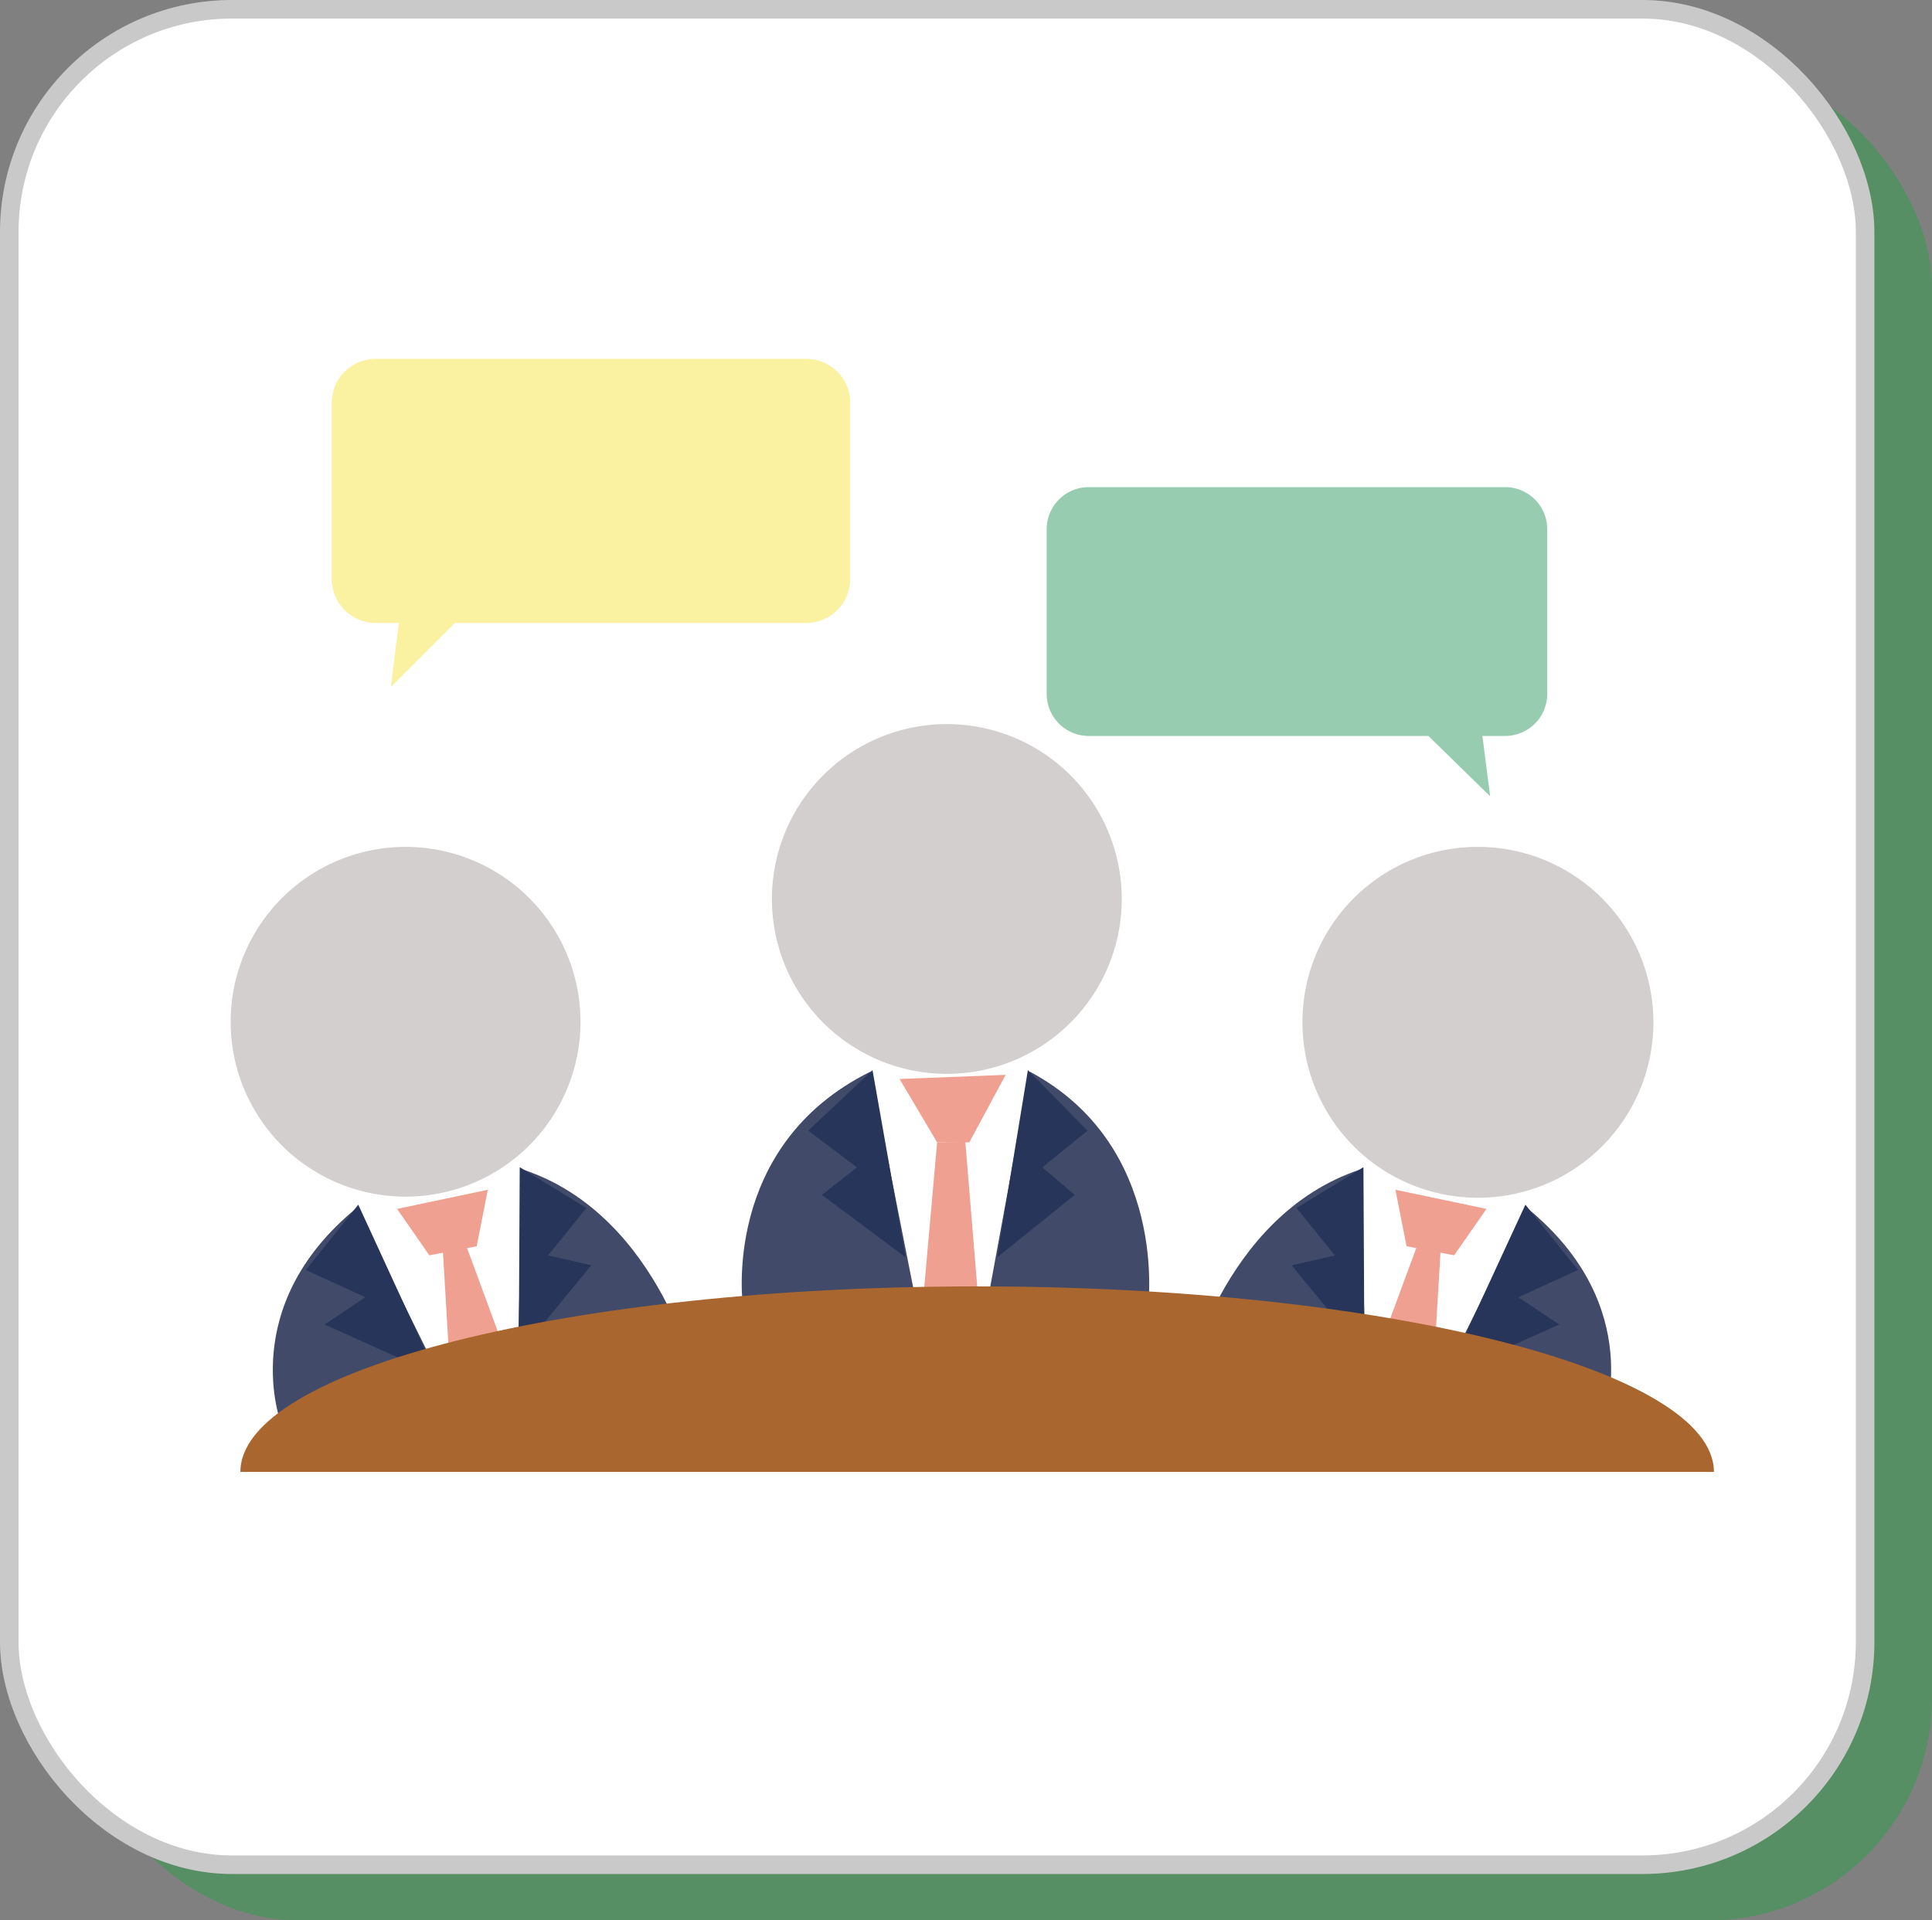 <svg xmlns="http://www.w3.org/2000/svg" xmlns:xlink="http://www.w3.org/1999/xlink" width="104.104" height="103.5" viewBox="0 0 104.104 103.5">
  <rect x="0" y="0" width="104.104" height="103.5" fill="#808080" stroke="none"/>
  <defs>
    <clipPath id="clip-path">
      <rect id="長方形_44" data-name="長方形 44" width="79.921" height="59.992" fill="none"/>
    </clipPath>
  </defs>
  <g id="グループ_69" data-name="グループ 69" transform="translate(-216.896 -149.5)">
    <rect id="長方形_58" data-name="長方形 58" width="100" height="100" rx="12" transform="translate(221 153)" fill="#4d935d" opacity="0.799"/>
    <g id="グループ_37" data-name="グループ 37" transform="translate(-10 -0.161)">
      <rect id="長方形_28" data-name="長方形 28" width="100" height="100" rx="12" transform="translate(227.396 150.161)" fill="#fff" stroke="#c9c9c9" stroke-miterlimit="10" stroke-width="1"/>
      <g id="グループ_35" data-name="グループ 35" transform="translate(239.326 169)">
        <g id="グループ_34" data-name="グループ 34" transform="translate(0 0)" clip-path="url(#clip-path)">
          <path id="パス_96" data-name="パス 96" d="M1.4,30.925s-2.424-6.286,4.065-11.592l5.225,10.576" transform="translate(1.313 26.441)" fill="#414b69"/>
          <path id="パス_97" data-name="パス 97" d="M18.849,20.533A9.425,9.425,0,1,1,9.426,11.11a9.424,9.424,0,0,1,9.423,9.423" transform="translate(0 15.195)" fill="#d2cfce"/>
          <path id="パス_98" data-name="パス 98" d="M16.3,30.26s-1.941-9.324-9.48-11.81l-.31,12.662" transform="translate(8.901 25.234)" fill="#414b69"/>
          <path id="パス_99" data-name="パス 99" d="M4.534,19.254,1.711,22.774l3.2,1.468-2.195,1.47,6.033,2.709Z" transform="translate(2.341 26.333)" fill="#27355a"/>
          <path id="パス_100" data-name="パス 100" d="M5.261,27.748,4.83,20.431l1.293-.2,2.5,6.781" transform="translate(6.606 27.675)" fill="#efa090"/>
          <path id="パス_101" data-name="パス 101" d="M6.608,18.4,10.2,20.6,8.138,23.153l2.327.533L6.556,28.449Z" transform="translate(8.967 25.167)" fill="#27355a"/>
          <path id="パス_102" data-name="パス 102" d="M8.676,18.915,3.787,19.947l1.738,2.5,2.552-.488Z" transform="translate(5.179 25.869)" fill="#efa090"/>
          <path id="パス_103" data-name="パス 103" d="M36.615,30.925s2.434-6.286-4.079-11.592L27.291,29.909" transform="translate(37.325 26.441)" fill="#414b69"/>
          <path id="パス_104" data-name="パス 104" d="M24.392,20.533a9.455,9.455,0,1,0,9.454-9.423,9.439,9.439,0,0,0-9.454,9.423" transform="translate(33.36 15.195)" fill="#d2cfce"/>
          <path id="パス_105" data-name="パス 105" d="M21.7,30.26s1.949-9.324,9.511-11.81l.31,12.662" transform="translate(29.68 25.234)" fill="#414b69"/>
          <path id="パス_106" data-name="パス 106" d="M31.908,19.254l2.834,3.521-3.213,1.468,2.2,1.47-6.054,2.709Z" transform="translate(37.856 26.333)" fill="#27355a"/>
          <path id="パス_107" data-name="パス 107" d="M29.3,27.748l.433-7.316-1.3-.2-2.507,6.781" transform="translate(35.459 27.675)" fill="#efa090"/>
          <path id="パス_108" data-name="パス 108" d="M28.016,18.4,24.41,20.6l2.069,2.557-2.335.533,3.923,4.764Z" transform="translate(33.022 25.167)" fill="#27355a"/>
          <path id="パス_109" data-name="パス 109" d="M26.508,18.915l4.906,1.032-1.743,2.5-2.564-.488Z" transform="translate(36.254 25.869)" fill="#efa090"/>
          <path id="パス_110" data-name="パス 110" d="M31.167,17.738a9.425,9.425,0,1,1-9.423-9.423,9.424,9.424,0,0,1,9.423,9.423" transform="translate(16.847 11.372)" fill="#d2cfce"/>
          <path id="パス_111" data-name="パス 111" d="M11.7,28.892s-1.241-8.656,6.871-12.667l2.576,13.032" transform="translate(15.905 22.191)" fill="#414b69"/>
          <path id="パス_112" data-name="パス 112" d="M16.608,16.191l-3.464,3.265,2.626,1.977L13.88,22.918l4.51,3.362Z" transform="translate(17.976 22.144)" fill="#27355a"/>
          <path id="パス_113" data-name="パス 113" d="M25.942,28.892s1.148-8.656-6.376-12.667L17.175,29.257" transform="translate(23.49 22.191)" fill="#414b69"/>
          <path id="パス_114" data-name="パス 114" d="M19.1,16.191l3.211,3.265-2.432,1.977,1.75,1.485L17.444,26.28Z" transform="translate(23.857 22.144)" fill="#27355a"/>
          <path id="パス_115" data-name="パス 115" d="M15.223,16.522l5.716-.223L18.98,19.936H17.245Z" transform="translate(20.82 22.292)" fill="#efa090"/>
          <path id="パス_116" data-name="パス 116" d="M15.777,25.856l.71-8.005,1.52-.026.672,8.145" transform="translate(21.578 24.378)" fill="#efa090"/>
          <path id="パス_117" data-name="パス 117" d="M.221,31.116c0-5.524,17.774-10,39.7-10s39.7,4.48,39.7,10" transform="translate(0.302 28.876)" fill="#aa662f"/>
          <path id="パス_118" data-name="パス 118" d="M27.87,0H4.667A2.375,2.375,0,0,0,2.3,2.368v9.5a2.375,2.375,0,0,0,2.368,2.368h1.25l-.433,3.45,3.45-3.45H27.87a2.373,2.373,0,0,0,2.368-2.368v-9.5A2.373,2.373,0,0,0,27.87,0" transform="translate(3.144 0)" fill="#faf1a1"/>
          <path id="パス_119" data-name="パス 119" d="M20.856,2.921h22.4a2.264,2.264,0,0,1,2.285,2.23V14.1a2.264,2.264,0,0,1-2.285,2.23H42.049l.417,3.251-3.329-3.251H20.856a2.266,2.266,0,0,1-2.285-2.23V5.151a2.266,2.266,0,0,1,2.285-2.23" transform="translate(25.399 3.995)" fill="#97ccb1"/>
        </g>
      </g>
    </g>
  </g>
</svg>
